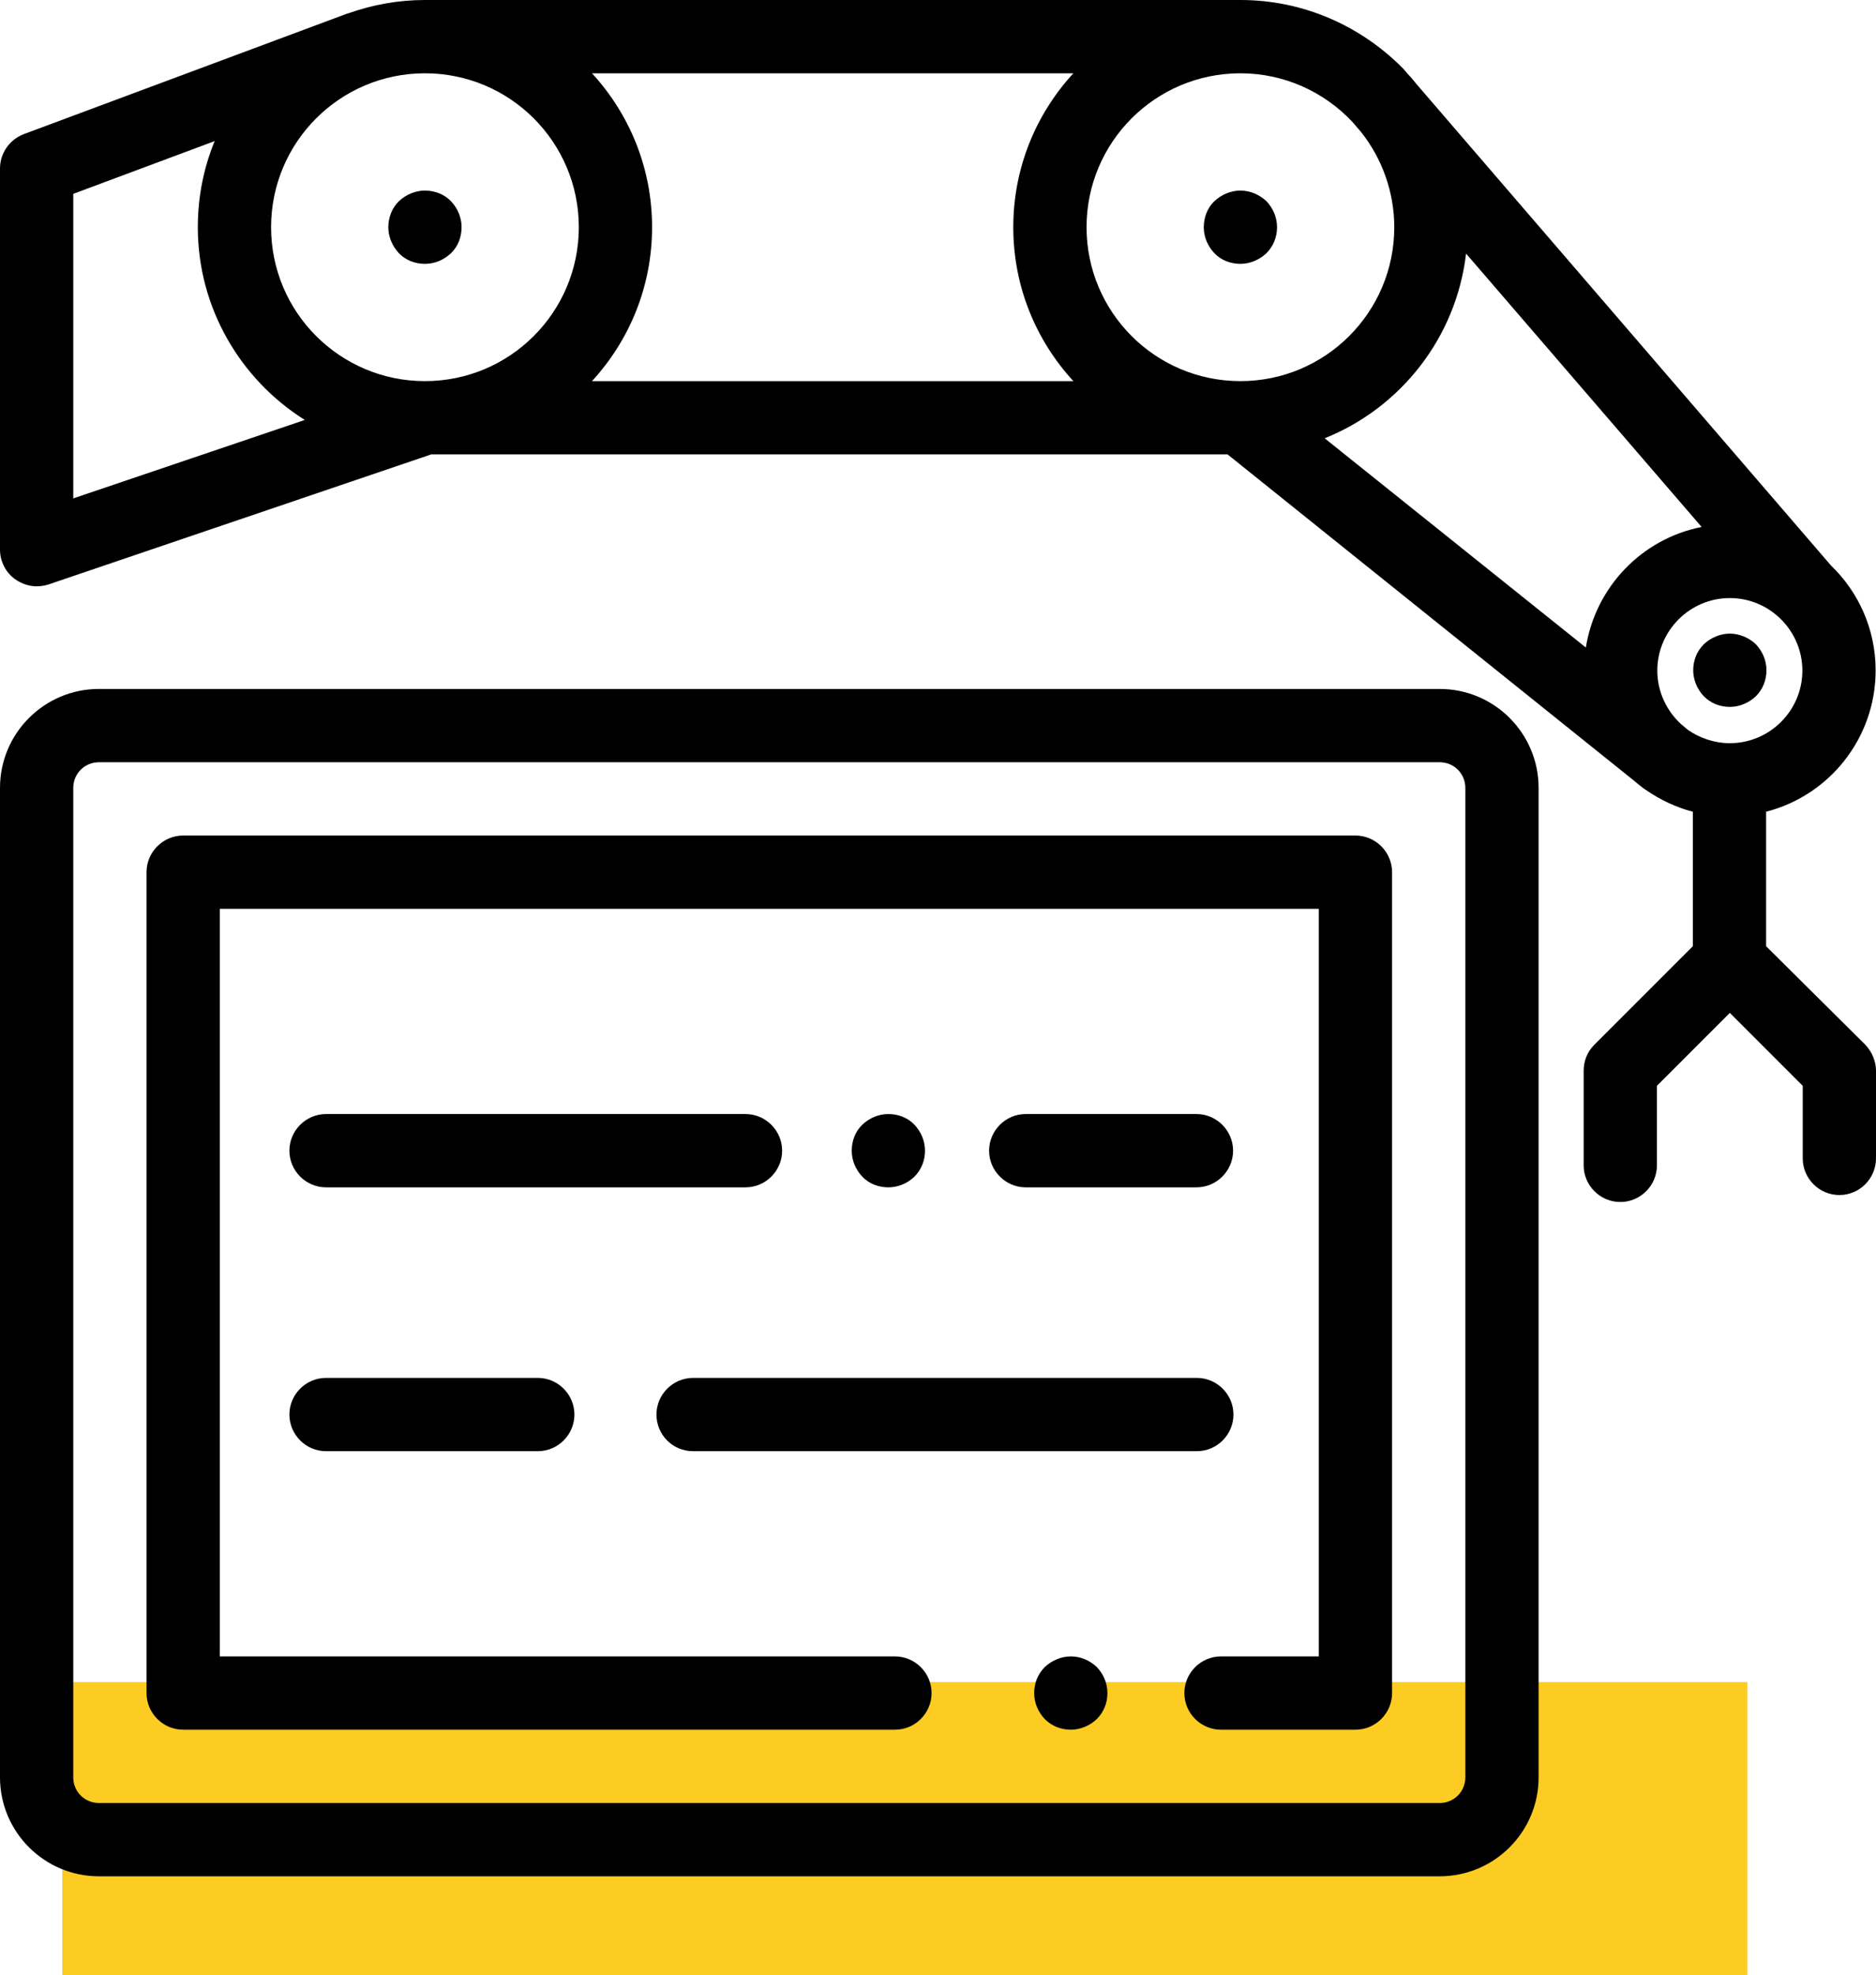 <?xml version="1.0" encoding="utf-8"?>
<!-- Generator: Adobe Illustrator 22.0.0, SVG Export Plug-In . SVG Version: 6.00 Build 0)  -->
<svg version="1.1" id="Layer_1" xmlns="http://www.w3.org/2000/svg" xmlns:xlink="http://www.w3.org/1999/xlink" x="0px" y="0px"
	 viewBox="0 0 512.1 539" style="enable-background:new 0 0 512.1 539;" xml:space="preserve">
<style type="text/css">
	.st0{fill:#FCCC22;}
</style>
<rect x="17" y="459" class="st0" width="460" height="80"/>
<path d="M116,52c-2.6,0-5.2,1.1-7.1,2.9S106,59.4,106,62s1.1,5.2,2.9,7.1s4.4,2.9,7.1,2.9s5.2-1.1,7.1-2.9s2.9-4.4,2.9-7.1
	s-1.1-5.2-2.9-7.1S118.6,52,116,52z"/>
<path d="M338.6,52c-2.6,0-5.2,1.1-7.1,2.9s-2.9,4.4-2.9,7.1s1.1,5.2,2.9,7.1s4.4,2.9,7.1,2.9c2.6,0,5.2-1.1,7.1-2.9
	c1.9-1.9,2.9-4.4,2.9-7.1s-1.1-5.2-2.9-7.1C343.8,53.1,341.2,52,338.6,52z"/>
<path d="M482.1,258.2v-36.7c17.2-4.4,29.9-20,29.9-38.6c0-11.2-4.7-21.4-12.2-28.6l-113-131.2c-0.9-1.1-1.7-2.1-2.7-3.1l-0.2-0.3
	c-0.3-0.3-0.6-0.6-0.8-0.9C371.8,7.3,356.1,0,338.6,0H116c-7.3,0-14.3,1.3-20.8,3.6c-0.1,0-0.3,0.1-0.4,0.1L6.5,36.6
	C2.6,38.1,0,41.8,0,46v104c0,3.2,1.6,6.3,4.2,8.1C5.9,159.3,8,160,10,160c1.1,0,2.2-0.2,3.2-0.5L117.7,124h217.4L446,213
	c0.8,0.7,1.7,1.4,2.6,2.1l0,0c0.3,0.2,0.6,0.4,0.9,0.6c3.8,2.6,8,4.6,12.6,5.8v36.7l-26.9,26.9c-1.9,1.9-2.9,4.4-2.9,7.1V318
	c0,5.5,4.5,10,10,10s10-4.5,10-10v-21.7l19.9-19.9l19.9,19.9v19.8c0,5.5,4.5,10,10,10s10-4.5,10-10v-23.9c0-2.6-1.1-5.2-2.9-7.1
	L482.1,258.2z M472.2,202.8c-4.2,0-8.2-1.4-11.4-3.6l-1.8-1.5c-4-3.6-6.6-8.9-6.6-14.7c0-10.9,8.9-19.8,19.8-19.8S492,172.1,492,183
	C492,193.9,483.1,202.8,472.2,202.8z M74,62c0-23.2,18.8-42,42-42s42,18.8,42,42s-18.8,42-42,42S74,85.2,74,62z M161.6,20H293
	c-10.2,11.1-16.4,25.8-16.4,42s6.2,30.9,16.4,42H161.6C171.8,92.9,178,78.2,178,62S171.8,31.1,161.6,20z M296.6,62
	c0-23.2,18.8-42,42-42c12,0,22.9,5.1,30.6,13.3l2.4,2.8c5.6,7.1,9,16.2,9,25.9c0,23.2-18.8,42-42,42S296.6,85.2,296.6,62z
	 M400.2,69.2l64.3,74.6c-16.3,3.2-29,16.4-31.6,32.9l-71.3-57.1C382.3,111.3,397.5,92.2,400.2,69.2z M20,52.9l38.6-14.4
	C55.6,45.8,54,53.7,54,62c0,22.1,11.7,41.6,29.2,52.6L20,136V52.9z"/>
<path d="M393,188H27c-14.9,0-27,12.1-27,27v270c0,14.9,12.1,27,27,27h366c14.9,0,27-12.1,27-27V215C420,200.1,407.9,188,393,188z
	 M400,485c0,3.9-3.1,7-7,7H27c-3.9,0-7-3.1-7-7V215c0-3.9,3.1-7,7-7h366c3.9,0,7,3.1,7,7V485z"/>
<path d="M292.3,452c-2.6,0-5.2,1.1-7.1,2.9c-1.9,1.9-2.9,4.4-2.9,7.1s1.1,5.2,2.9,7.1c1.9,1.9,4.4,2.9,7.1,2.9
	c2.6,0,5.2-1.1,7.1-2.9c1.9-1.9,2.9-4.4,2.9-7.1s-1.1-5.2-2.9-7.1C297.5,453.1,295,452,292.3,452z"/>
<path d="M370,228H50c-5.5,0-10,4.5-10,10v224c0,5.5,4.5,10,10,10h194.3c5.5,0,10-4.5,10-10s-4.5-10-10-10H60V248h300v204h-26.7
	c-5.5,0-10,4.5-10,10s4.5,10,10,10H370c5.5,0,10-4.5,10-10V238C380,232.5,375.5,228,370,228z"/>
<path d="M89,324h114.5c5.5,0,10-4.5,10-10s-4.5-10-10-10H89c-5.5,0-10,4.5-10,10S83.5,324,89,324z"/>
<path d="M89,376c-5.5,0-10,4.5-10,10s4.5,10,10,10h57.8c5.5,0,10-4.5,10-10s-4.5-10-10-10H89z"/>
<path d="M326.6,324c5.5,0,10-4.5,10-10s-4.5-10-10-10H280c-5.5,0-10,4.5-10,10s4.5,10,10,10H326.6z"/>
<path d="M189.2,396h137.5c5.5,0,10-4.5,10-10s-4.5-10-10-10H189.2c-5.5,0-10,4.5-10,10S183.6,396,189.2,396z"/>
<path d="M249.6,321.1c1.9-1.9,2.9-4.4,2.9-7.1s-1.1-5.2-2.9-7.1s-4.4-2.9-7.1-2.9s-5.2,1.1-7.1,2.9s-2.9,4.4-2.9,7.1
	s1.1,5.2,2.9,7.1s4.4,2.9,7.1,2.9S247.7,322.9,249.6,321.1z"/>
<path d="M472.2,172.9c-2.6,0-5.2,1.1-7.1,2.9c-1.9,1.9-2.9,4.4-2.9,7.1c0,2.6,1.1,5.2,2.9,7.1c1.9,1.9,4.4,2.9,7.1,2.9
	c2.6,0,5.2-1.1,7.1-2.9c1.9-1.9,2.9-4.4,2.9-7.1s-1.1-5.2-2.9-7.1C477.4,174,474.8,172.9,472.2,172.9z"/>
</svg>
